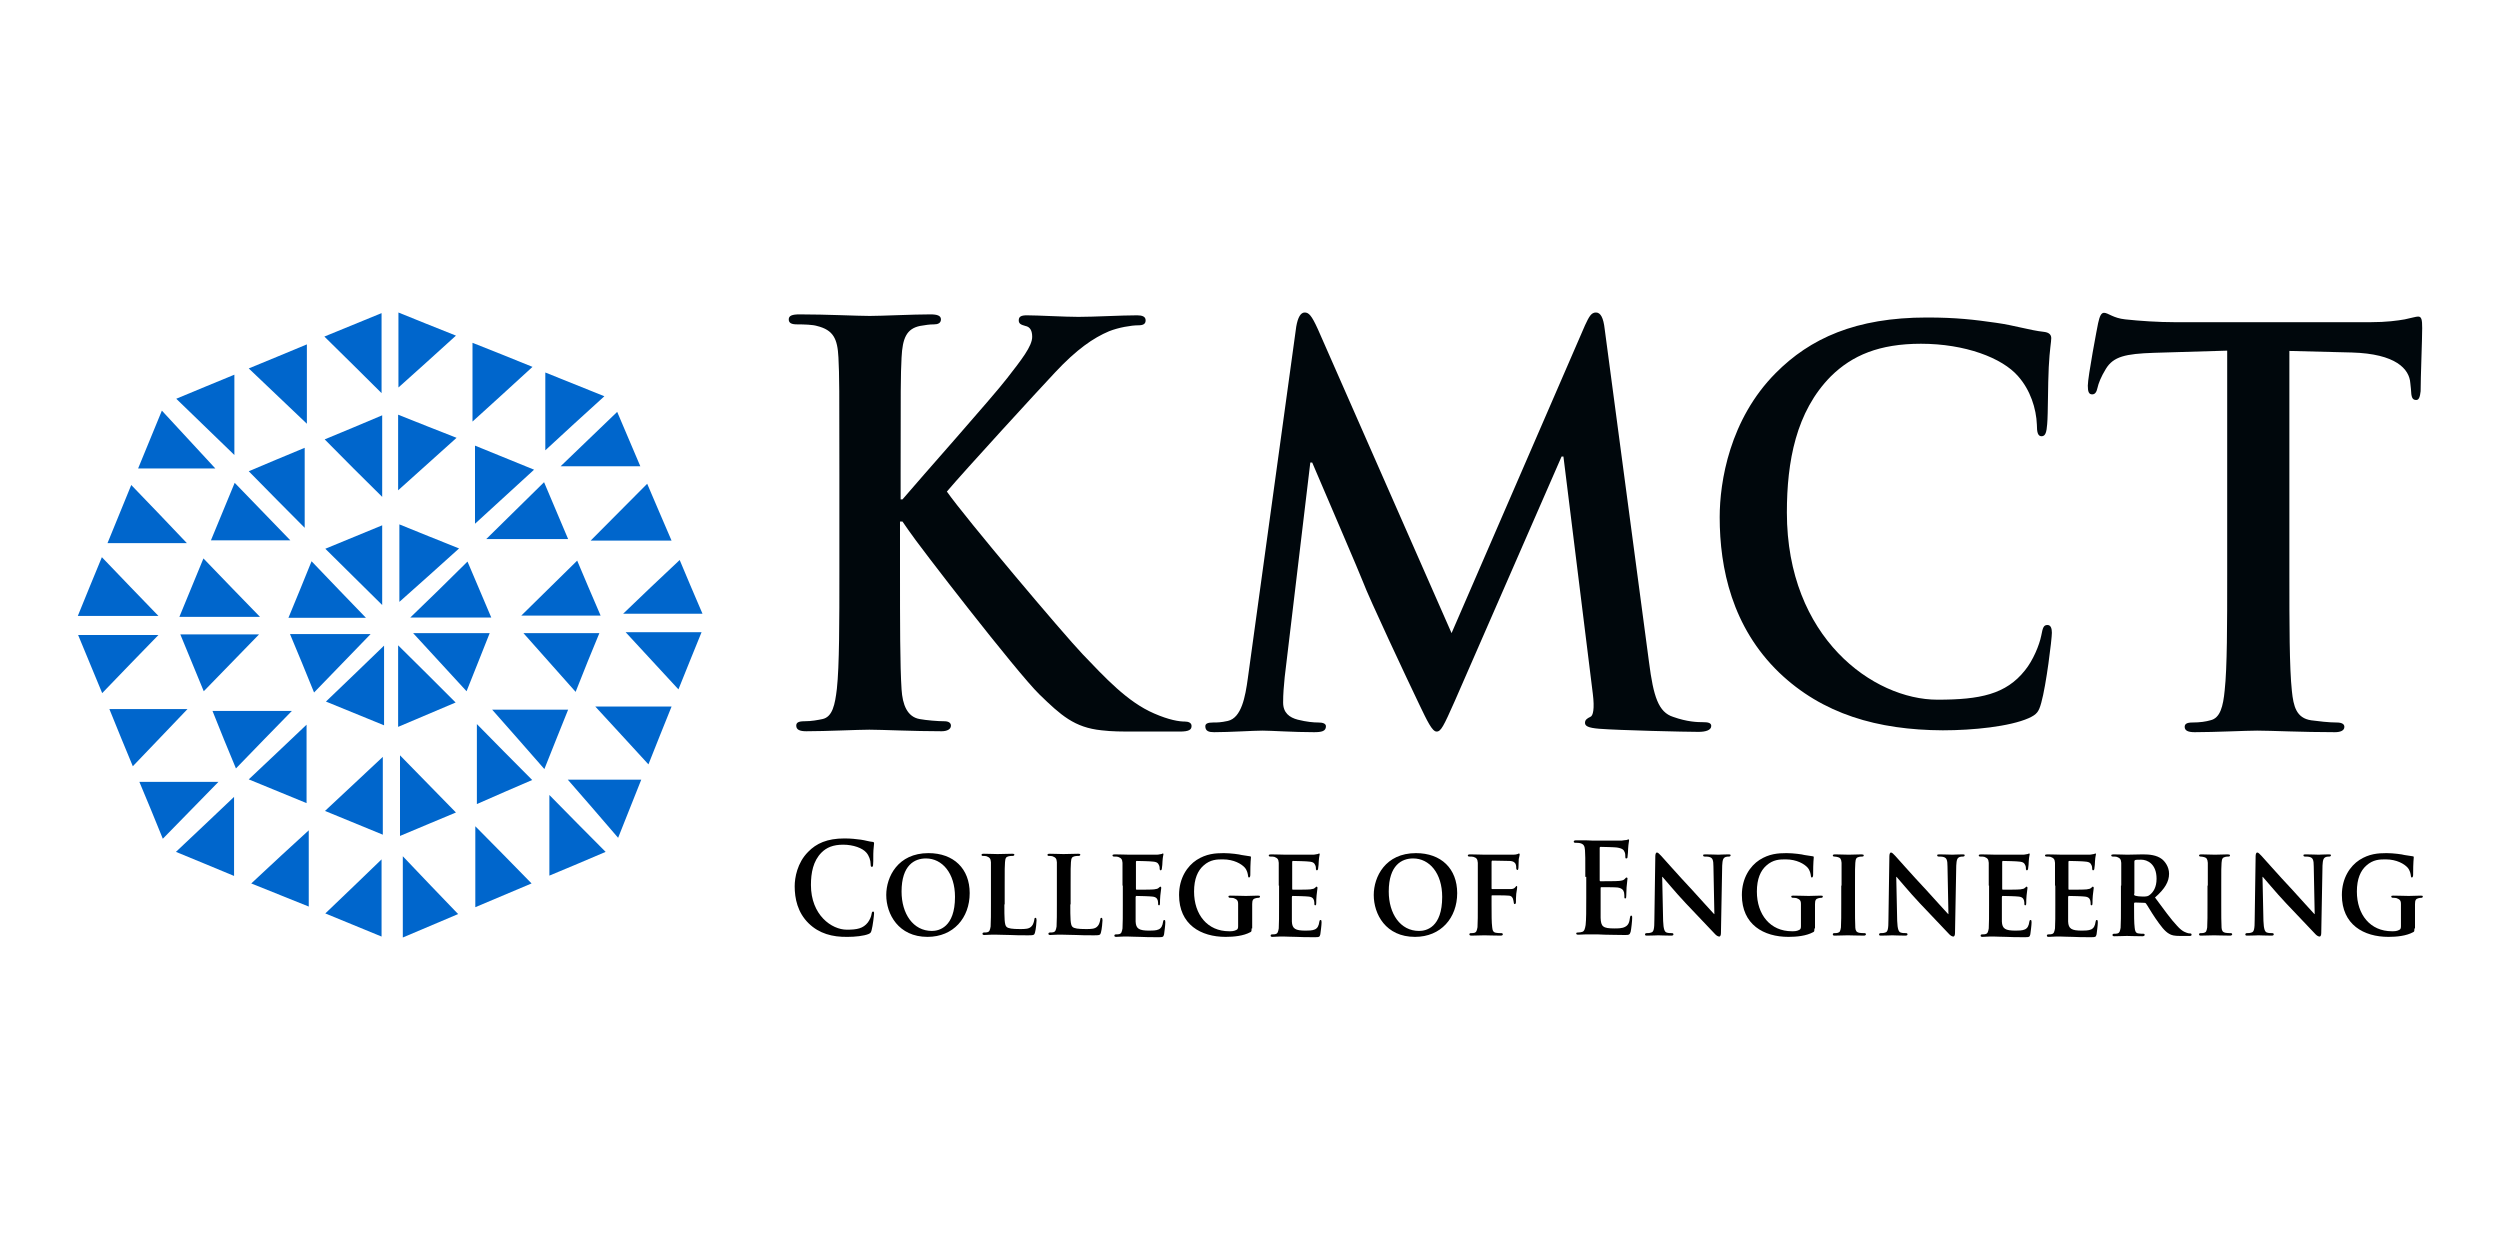 <?xml version="1.0" encoding="utf-8"?>
<!-- Generator: Adobe Illustrator 22.0.0, SVG Export Plug-In . SVG Version: 6.00 Build 0)  -->
<svg version="1.1" id="Layer_1" xmlns="http://www.w3.org/2000/svg" xmlns:xlink="http://www.w3.org/1999/xlink" x="0px" y="0px"
	 viewBox="0 0 800 400" style="enable-background:new 0 0 800 400;" xml:space="preserve">
<style type="text/css">
	.st0{fill:#0066CC;}
	.st1{fill:#00070C;}
	.st2{fill:#A7A402;}
	.st3{fill:#FE015E;}
	.st4{fill:#5C8F19;}
	.st5{fill:#990000;}
	.st6{fill:#FF3333;}
	.st7{fill:#FF6699;}
	.st8{fill:#621B75;}
</style>
<g>
	<g>
		<path class="st0" d="M152.1,264.4c6,6.1,11.9,12,18,18.3c-5.7,2.4-11.6,4.9-18,7.6C152.1,281.2,152.1,272.8,152.1,264.4z"/>
		<path class="st0" d="M170.9,150.3c-6.8,6.2-13.1,12-18.9,17.3c0-7.4,0-15.9,0-25C158.3,145.2,164.2,147.6,170.9,150.3z"/>
		<path class="st0" d="M98.8,265.7c0,7,0,15.4,0,24.4c-6.3-2.5-12.1-4.9-18.4-7.4C86.9,276.6,93.1,270.9,98.8,265.7z"/>
		<path class="st0" d="M146.9,175.5c-6.9,6.2-13.2,11.9-19.1,17.1c0-7.2,0-15.7,0-24.8C133.9,170.3,139.9,172.7,146.9,175.5z"/>
		<path class="st0" d="M181.8,227.1c-2.5,6.3-4.9,12.1-7.6,19c-6-6.9-11.6-13.2-16.7-19C164.4,227.1,172.7,227.1,181.8,227.1z"/>
		<path class="st0" d="M59.8,173.8c-8,0-16.4,0-25.4,0c2.6-6.4,5-12.3,7.6-18.6C48.3,161.7,54.1,167.8,59.8,173.8z"/>
		<path class="st0" d="M98.1,231.9c0,7.7,0,16.1,0,25.1c-6.3-2.6-12.2-5-18.5-7.6C86.1,243.3,92.3,237.4,98.1,231.9z"/>
		<path class="st0" d="M132.2,202.6c7.2,0,15.6,0,24.5,0c-2.5,6.2-4.8,12.2-7.4,18.6C143.2,214.6,137.5,208.4,132.2,202.6z"/>
		<path class="st0" d="M60,226.9c-5.5,5.8-11.4,11.9-17.5,18.3c-2.5-6.1-5-12-7.5-18.3C43.9,226.9,52.4,226.9,60,226.9z"/>
		<path class="st0" d="M214.9,226.1c-2.6,6.4-4.9,12.2-7.4,18.5c-6-6.6-11.8-12.8-17-18.5C197.5,226.1,205.8,226.1,214.9,226.1z"/>
		<path class="st0" d="M193.8,272.6c-5.6,2.4-11.5,4.9-18,7.6c0-9.1,0-17.6,0-25.8C181.6,260.3,187.6,266.4,193.8,272.6z"/>
		<path class="st0" d="M189,173c6-6,11.9-12,18.1-18.2c2.6,6,5,11.8,7.8,18.2C205.9,173,197.5,173,189,173z"/>
		<path class="st0" d="M197.5,131.8c2.2,5.2,4.7,11,7.4,17.4c-9,0-17.4,0-25.5,0C185.1,143.7,191.2,137.9,197.5,131.8z"/>
		<path class="st0" d="M98.2,135.6c-6-5.7-12.1-11.5-18.6-17.7c6.4-2.6,12.3-5.1,18.6-7.7C98.2,119.1,98.2,127.6,98.2,135.6z"/>
		<path class="st0" d="M170.4,117.4c-6.9,6.3-13.2,12.1-19.2,17.5c0-7.7,0-16.3,0-25.2C157.3,112.1,163.3,114.5,170.4,117.4z"/>
		<path class="st0" d="M104.1,175.6c6-2.5,11.9-4.9,18.2-7.5c0,9,0,17.4,0,25.5C116.5,187.8,110.4,181.9,104.1,175.6z"/>
		<path class="st0" d="M155.6,172.5c6.3-6.2,12.2-12,18.5-18.2c2.5,5.9,5,11.8,7.7,18.2C172.9,172.5,164.5,172.5,155.6,172.5z"/>
		<path class="st0" d="M127.4,232.6c0-9.3,0-17.8,0-26.1c6,5.9,12,11.9,18.4,18.3C139.9,227.3,134,229.8,127.4,232.6z"/>
		<path class="st0" d="M122.5,267.1c-6.4-2.6-12.2-5-18.5-7.6c6.5-6.1,12.6-11.8,18.5-17.3C122.5,249.7,122.5,258.1,122.5,267.1z"/>
		<path class="st0" d="M65.1,178.7c6.3,6.5,12.1,12.6,18.1,18.7c-8.5,0-16.9,0-25.8,0C59.9,191.3,62.4,185.3,65.1,178.7z"/>
		<path class="st0" d="M217.5,179.2c2,4.8,4.5,10.7,7.3,17.2c-9,0-17.4,0-25.4,0C205.1,190.9,211.3,185,217.5,179.2z"/>
		<path class="st0" d="M65.2,221.2c-2.4-5.9-4.8-11.7-7.5-18.2c8.9,0,17.4,0,25.2,0C77.4,208.7,71.4,214.8,65.2,221.2z"/>
		<path class="st0" d="M166.8,197c5.7-5.6,11.8-11.6,17.9-17.6c2.3,5.4,4.7,11.2,7.5,17.6C183.2,197,174.8,197,166.8,197z"/>
		<path class="st0" d="M122.3,159c-6.2-6.1-12.2-12.1-18.4-18.4c6.1-2.5,12-5,18.4-7.7C122.3,141.8,122.3,150.2,122.3,159z"/>
		<path class="st0" d="M74.9,255c0,7.8,0,16.3,0,25.3c-6.3-2.6-12.2-5.1-18.6-7.7C62.9,266.4,69.1,260.5,74.9,255z"/>
		<path class="st0" d="M146.6,292.5c-5.5,2.3-11.3,4.8-17.7,7.5c0-9,0-17.4,0-26C134.8,280.2,140.6,286.3,146.6,292.5z"/>
		<path class="st0" d="M174.5,144.1c0-7.7,0-16.1,0-24.9c6.2,2.5,12.1,4.9,18.9,7.6C186.7,132.9,180.5,138.5,174.5,144.1z"/>
		<path class="st0" d="M118.6,202.9c-6,6.2-11.8,12.2-18.1,18.7c-2.6-6.4-5-12.3-7.7-18.7C101.8,202.9,110.2,202.9,118.6,202.9z"/>
		<path class="st0" d="M152.6,257.3c0-9.1,0-17.5,0-25.6c5.7,5.8,11.6,11.8,17.7,17.9C165,251.9,159.1,254.4,152.6,257.3z"/>
		<path class="st0" d="M44.2,149.9c2.6-6.3,5-12.1,7.6-18.5c6.1,6.6,11.8,12.8,17.1,18.5C61.7,149.9,53.2,149.9,44.2,149.9z"/>
		<path class="st0" d="M75.5,245.9c-2.6-6.2-5-12.1-7.5-18.4c9,0,17.4,0,25.4,0C87.7,233.3,81.8,239.4,75.5,245.9z"/>
		<path class="st0" d="M50.7,203.2c-6,6.2-11.9,12.2-18,18.6c-2.6-6.3-5.1-12.3-7.7-18.6C33.9,203.2,42.2,203.2,50.7,203.2z"/>
		<path class="st0" d="M97.5,168.9c-5.9-5.9-11.8-11.9-17.9-18.1c5.9-2.5,11.6-4.9,17.9-7.5C97.5,152.1,97.5,160.5,97.5,168.9z"/>
		<path class="st0" d="M127.4,156.9c0-6.9,0-15.3,0-24.2c6.2,2.5,12.1,4.8,18.7,7.4C139.4,146.1,133.1,151.8,127.4,156.9z"/>
		<path class="st0" d="M181.7,249.5c6.2,0,14.6,0,23.5,0c-2.5,6.2-4.8,12-7.4,18.6C192,261.3,186.4,254.9,181.7,249.5z"/>
		<path class="st0" d="M75,119.9c0,9.1,0,17.5,0,25.7c-5.9-5.7-12-11.6-18.6-18C62.7,125,68.6,122.5,75,119.9z"/>
		<path class="st0" d="M149.6,179.7c2.5,5.8,4.9,11.6,7.6,17.9c-8.9,0-17.5,0-25.9,0C137.2,191.9,143.3,186,149.6,179.7z"/>
		<path class="st0" d="M32.6,178.3c6.4,6.7,12.2,12.7,18.1,18.8c-8.2,0-16.6,0-25.8,0C27.5,190.7,29.9,184.8,32.6,178.3z"/>
		<path class="st0" d="M122.1,275c0,7.5,0,15.8,0,24.7c-6.3-2.6-12.2-5-18-7.4C110.3,286.4,116.4,280.5,122.1,275z"/>
		<path class="st0" d="M184.2,221.4c-6-6.8-11.6-13.1-16.7-18.8c7.1,0,15.5,0,24.3,0C189.3,208.6,186.9,214.5,184.2,221.4z"/>
		<path class="st0" d="M52.1,268.4c-2.5-6.2-4.9-12-7.5-18.2c8.9,0,17.2,0,25.3,0C64.2,256.1,58.3,262,52.1,268.4z"/>
		<path class="st0" d="M103.8,107.7c6.1-2.5,11.9-4.9,18.3-7.5c0,9.1,0,17.5,0,25.6C116.3,120,110.2,114,103.8,107.7z"/>
		<path class="st0" d="M122.9,206.6c0,7.9,0,16.4,0,25.5c-6.4-2.6-12.3-5-18.6-7.6C110.9,218.2,117,212.3,122.9,206.6z"/>
		<path class="st0" d="M128,241.7c5.8,5.9,11.7,12,17.9,18.3c-5.6,2.3-11.4,4.8-17.9,7.5C128,258.4,128,249.9,128,241.7z"/>
		<path class="st0" d="M67.5,172.9c2.7-6.5,5.1-12.4,7.6-18.4c6.1,6.3,12,12.4,17.8,18.4C85,172.9,76.6,172.9,67.5,172.9z"/>
		<path class="st0" d="M117.1,197.7c-7.5,0-15.9,0-24.8,0c2.6-6.3,5-12.1,7.4-18.1C105.7,185.9,111.6,192,117.1,197.7z"/>
		<path class="st0" d="M200.2,202.3c7,0,15.4,0,24.3,0c-2.5,6.2-4.9,12-7.4,18.3C211.1,214.1,205.4,207.9,200.2,202.3z"/>
		<path class="st0" d="M127.5,100c6.1,2.5,11.9,4.8,18.4,7.4c-6.6,6-12.8,11.6-18.4,16.6C127.5,117.2,127.5,108.8,127.5,100z"/>
	</g>
	<g>
		<g>
			<path class="st1" d="M288,159.8h0.8c5.5-6.5,28.9-32.8,33.5-38.8c4.5-5.8,8-10.2,8-13.2c0-1.9-0.6-3.2-2.2-3.5
				c-1.4-0.4-2.1-0.7-2.1-1.8c0-1.2,0.8-1.6,2.6-1.6c3.4,0,12.2,0.5,16.5,0.5c5,0,13.8-0.5,18.8-0.5c1.6,0,2.7,0.4,2.7,1.6
				s-0.8,1.6-2.4,1.6c-2.2,0-6.3,0.7-9.3,1.9c-5,2.1-10.4,5.8-17.3,13.2c-5,5.3-29.2,31.7-34.6,38.1c5.8,8.3,37.2,45.5,43.4,52
				c7.1,7.4,14.3,15.3,22.9,19c4.8,2.1,8,2.6,9.9,2.6c1.1,0,2.1,0.4,2.1,1.4c0,1.2-0.8,1.8-3.8,1.8h-13.9c-4.8,0-7.7,0-11.1-0.4
				c-8.7-0.9-13-4.8-19.9-11.5c-7.1-6.9-38.6-47.6-42-52.7l-1.8-2.6H288v16c0,16.2,0,30.2,0.5,37.7c0.3,4.9,1.8,8.8,5.8,9.5
				c2.2,0.4,5.8,0.7,7.9,0.7c1.3,0,2.1,0.5,2.1,1.4c0,1.2-1.3,1.8-3,1.8c-9,0-19.1-0.5-23.1-0.5c-3.7,0-13.8,0.5-20.2,0.5
				c-2.1,0-3.2-0.5-3.2-1.8c0-0.9,0.6-1.4,2.6-1.4c2.4,0,4.3-0.4,5.8-0.7c3.2-0.7,4-4.6,4.6-9.7c0.8-7.4,0.8-21.3,0.8-37.6v-31
				c0-26.8,0-31.7-0.3-37.4c-0.3-6-1.6-8.8-6.9-10.1c-1.3-0.4-4-0.5-6.3-0.5c-1.8,0-2.7-0.4-2.7-1.6s1.1-1.6,3.5-1.6
				c8.5,0,18.6,0.5,22.4,0.5c3.8,0,13.9-0.5,19.4-0.5c2.2,0,3.4,0.4,3.4,1.6s-1,1.6-2.2,1.6c-1.6,0-2.6,0.2-4.5,0.5
				c-4.3,0.9-5.6,3.9-5.9,10.1c-0.3,5.6-0.3,10.6-0.3,37.4V159.8z"/>
			<path class="st1" d="M414.8,104.5c0.5-2.9,1.4-4.5,2.7-4.5c1.3,0,2.2,0.9,4.2,5.3l42.8,97.3l42.7-98.5c1.3-2.8,2-4.1,3.5-4.1
				s2.4,1.7,2.8,5.3L527.7,212c1.4,10.9,3,15.9,7.7,17.4c4.5,1.6,7.7,1.7,9.7,1.7c1.4,0,2.5,0.2,2.5,1.2c0,1.4-1.9,1.9-4.1,1.9
				c-3.9,0-25.6-0.5-31.8-1c-3.6-0.3-4.5-0.9-4.5-1.9c0-0.9,0.6-1.4,1.7-1.9c0.9-0.3,1.4-2.6,0.8-7.4l-9.4-75.9h-0.6l-34.2,78.3
				c-3.6,8.1-4.4,9.7-5.8,9.7c-1.4,0-3-3.4-5.5-8.6c-3.8-7.9-16.2-34.3-18-39.2c-1.4-3.6-10.8-25.4-16.3-38.3h-0.6l-8.2,68.7
				c-0.3,3.1-0.5,5.3-0.5,8.1c0,3.3,2,4.8,4.7,5.5c2.8,0.7,5,0.9,6.6,0.9c1.3,0,2.4,0.3,2.4,1.2c0,1.6-1.4,1.9-3.8,1.9
				c-6.6,0-13.6-0.5-16.5-0.5c-3,0-10.5,0.5-15.5,0.5c-1.6,0-2.8-0.3-2.8-1.9c0-0.9,0.9-1.2,2.5-1.2c1.3,0,2.4,0,4.7-0.5
				c4.4-1,5.6-7.8,6.4-13.6L414.8,104.5z"/>
			<path class="st1" d="M569.3,215.2c-15-14.5-19-33.3-19-49.7c0-11.4,3.2-31.3,17.9-46.1c11-11.1,25.6-17.8,48.4-17.8
				c9.5,0,15.2,0.7,22.2,1.7c5.8,0.8,10.7,2.4,15.3,2.9c1.7,0.2,2.3,1,2.3,2c0,1.3-0.5,3.4-0.8,9.3c-0.3,5.6-0.2,14.8-0.5,18.2
				c-0.2,2.5-0.5,3.9-1.8,3.9c-1.2,0-1.5-1.3-1.5-3.7c-0.2-5.2-2.1-11.1-6-15.5c-5.1-5.9-17-10.4-31.1-10.4
				c-13.3,0-22,3.7-28.8,10.4c-11.2,11.3-14.1,27.3-14.1,43.6c0,40.1,27.7,59.9,48.2,59.9c13.6,0,21.9-1.7,28-9.4
				c2.6-3.2,4.6-8.1,5.2-11.1c0.5-2.7,0.8-3.4,2-3.4c1.1,0,1.4,1.2,1.4,2.5c0,2-1.8,16.7-3.4,22.4c-0.8,2.9-1.4,3.7-4,4.9
				c-6.1,2.7-17.8,3.9-27.5,3.9C600.8,233.6,583.2,228.5,569.3,215.2z"/>
			<path class="st1" d="M712.9,112.2l-23.6,0.7c-9.2,0.3-13,1.2-15.4,5.1c-1.6,2.6-2.4,4.7-2.7,6.1c-0.3,1.4-0.8,2.1-1.7,2.1
				c-1.1,0-1.4-0.9-1.4-2.8c0-2.8,3-18.6,3.3-20c0.5-2.3,1-3.3,1.9-3.3c1.3,0,2.9,1.7,6.8,2.1c4.6,0.5,10.6,0.9,15.8,0.9h62.7
				c5.1,0,8.6-0.5,10.9-0.9c2.4-0.5,3.6-0.9,4.3-0.9c1.1,0,1.3,1,1.3,3.7c0,3.7-0.5,15.7-0.5,20.2c-0.2,1.7-0.5,2.8-1.4,2.8
				c-1.3,0-1.6-0.9-1.7-3.5l-0.2-1.9c-0.3-4.5-4.6-9.4-18.7-9.8l-20-0.5v71.5c0,16,0,29.8,0.8,37.3c0.5,4.9,1.4,8.7,6.2,9.4
				c2.2,0.3,5.7,0.7,8.1,0.7c1.7,0,2.5,0.5,2.5,1.4c0,1.2-1.3,1.7-3,1.7c-10.5,0-20.4-0.5-24.9-0.5c-3.6,0-13.6,0.5-20,0.5
				c-2.1,0-3.2-0.5-3.2-1.7c0-0.9,0.6-1.4,2.5-1.4c2.4,0,4.3-0.3,5.7-0.7c3.2-0.7,4.1-4.5,4.6-9.6c0.8-7.3,0.8-21.1,0.8-37.1V112.2z
				"/>
		</g>
		<g>
			<path d="M258.8,295.5c-3.6-3.5-4.5-8-4.5-11.9c0-2.7,0.8-7.5,4.3-11c2.6-2.7,6.1-4.3,11.6-4.3c2.3,0,3.6,0.2,5.3,0.4
				c1.4,0.2,2.6,0.6,3.7,0.7c0.4,0,0.5,0.2,0.5,0.5c0,0.3-0.1,0.8-0.2,2.2c-0.1,1.3,0,3.5-0.1,4.4c0,0.6-0.1,0.9-0.4,0.9
				c-0.3,0-0.4-0.3-0.4-0.9c0-1.2-0.5-2.7-1.4-3.7c-1.2-1.4-4.1-2.5-7.4-2.5c-3.2,0-5.3,0.9-6.9,2.5c-2.7,2.7-3.4,6.5-3.4,10.4
				c0,9.6,6.6,14.3,11.5,14.3c3.3,0,5.2-0.4,6.7-2.3c0.6-0.8,1.1-1.9,1.2-2.7c0.1-0.6,0.2-0.8,0.5-0.8c0.3,0,0.3,0.3,0.3,0.6
				c0,0.5-0.4,4-0.8,5.4c-0.2,0.7-0.3,0.9-1,1.2c-1.5,0.6-4.3,0.9-6.6,0.9C266.3,299.9,262.1,298.7,258.8,295.5z"/>
			<path d="M283.6,286.4c0-5.8,3.7-13.4,13.5-13.4c8.1,0,13.2,5,13.2,12.8c0,7.9-5.2,14-13.5,14
				C287.5,299.8,283.6,292.5,283.6,286.4z M305.6,287c0-7.6-4.1-12.3-9.3-12.3c-3.6,0-7.8,2.1-7.8,10.6c0,7.1,3.7,12.6,9.7,12.6
				C300.4,297.9,305.6,296.8,305.6,287z"/>
			<path d="M321.4,289.4c0,4.4,0,6.6,0.7,7.2c0.5,0.5,1.8,0.7,4.3,0.7c1.7,0,3,0,3.8-1c0.4-0.4,0.7-1.4,0.8-2.1
				c0-0.3,0.1-0.5,0.4-0.5c0.2,0,0.3,0.4,0.3,0.8c0,0.4-0.2,2.9-0.5,3.9c-0.2,0.8-0.4,0.9-2.1,0.9c-2.3,0-4.2,0-5.8-0.1
				c-1.6,0-3-0.1-4.3-0.1c-0.4,0-1.1,0-1.8,0c-0.8,0-1.6,0.1-2.2,0.1c-0.4,0-0.6-0.1-0.6-0.4c0-0.2,0.1-0.4,0.5-0.4
				c0.5,0,0.8,0,1.1-0.1c0.7-0.2,0.8-0.8,1-1.8c0.1-1.5,0.1-4.2,0.1-7.3v-6c0-5.2,0-6.2,0-7.3c-0.1-1.2-0.4-1.5-1.4-1.9
				c-0.3-0.1-0.7-0.1-1.1-0.1c-0.4,0-0.5-0.1-0.5-0.4c0-0.2,0.2-0.3,0.7-0.3c1.5,0,3.6,0.1,4.4,0.1c0.8,0,3.4-0.1,4.7-0.1
				c0.5,0,0.7,0.1,0.7,0.3c0,0.2-0.2,0.4-0.6,0.4c-0.4,0-0.9,0-1.2,0.1c-0.9,0.2-1.1,0.6-1.2,1.9c-0.1,1.1-0.1,2.1-0.1,7.3V289.4z"
				/>
			<path d="M342.5,289.4c0,4.4,0,6.6,0.7,7.2c0.5,0.5,1.8,0.7,4.3,0.7c1.7,0,3,0,3.8-1c0.4-0.4,0.7-1.4,0.8-2.1
				c0-0.3,0.1-0.5,0.4-0.5c0.2,0,0.3,0.4,0.3,0.8c0,0.4-0.2,2.9-0.5,3.9c-0.2,0.8-0.4,0.9-2.1,0.9c-2.3,0-4.2,0-5.8-0.1
				c-1.6,0-3-0.1-4.3-0.1c-0.4,0-1.1,0-1.8,0c-0.8,0-1.6,0.1-2.2,0.1c-0.4,0-0.6-0.1-0.6-0.4c0-0.2,0.1-0.4,0.5-0.4
				c0.5,0,0.8,0,1.1-0.1c0.7-0.2,0.8-0.8,1-1.8c0.1-1.5,0.1-4.2,0.1-7.3v-6c0-5.2,0-6.2,0-7.3c-0.1-1.2-0.4-1.5-1.4-1.9
				c-0.3-0.1-0.7-0.1-1.1-0.1c-0.4,0-0.5-0.1-0.5-0.4c0-0.2,0.2-0.3,0.7-0.3c1.5,0,3.6,0.1,4.4,0.1c0.8,0,3.4-0.1,4.7-0.1
				c0.5,0,0.7,0.1,0.7,0.3c0,0.2-0.2,0.4-0.6,0.4c-0.4,0-0.9,0-1.2,0.1c-0.9,0.2-1.1,0.6-1.2,1.9c-0.1,1.1-0.1,2.1-0.1,7.3V289.4z"
				/>
			<path d="M359.2,283.4c0-5.2,0-6.2,0-7.3c-0.1-1.2-0.4-1.5-1.4-1.9c-0.3-0.1-0.8-0.1-1.3-0.1c-0.3,0-0.5-0.1-0.5-0.4
				c0-0.2,0.3-0.3,0.7-0.3c1.7,0,3.7,0.1,4.7,0.1c1,0,8.2,0,8.8,0c0.6,0,1.1-0.2,1.4-0.2c0.2,0,0.4-0.2,0.5-0.2
				c0.2,0,0.2,0.2,0.2,0.3c0,0.2-0.2,0.6-0.3,2.2c0,0.4-0.1,1.9-0.2,2.3c0,0.2-0.1,0.6-0.4,0.6c-0.2,0-0.3-0.2-0.3-0.4
				c0-0.2,0-0.8-0.2-1.2c-0.3-0.6-0.5-1.1-2.1-1.2c-0.5-0.1-4.4-0.2-5.1-0.2c-0.1,0-0.2,0.1-0.2,0.3v8.5c0,0.2,0,0.4,0.2,0.4
				c0.7,0,4.9,0,5.6-0.1c0.8-0.1,1.2-0.2,1.5-0.5c0.3-0.2,0.4-0.4,0.5-0.4c0.1,0,0.3,0.2,0.3,0.4s-0.1,0.8-0.3,2.5
				c-0.1,0.7-0.1,2.1-0.1,2.3c0,0.3,0,0.8-0.3,0.8c-0.2,0-0.3-0.1-0.3-0.3c0-0.4,0-0.8-0.1-1.2c-0.2-0.7-0.6-1.2-1.8-1.3
				c-0.6-0.1-4.3-0.2-5.1-0.2c-0.1,0-0.2,0.2-0.2,0.4v2.7c0,1.2,0,4.1,0,5.1c0.1,2.3,1.1,2.9,4.4,2.9c0.8,0,2.2,0,3-0.4
				c0.8-0.4,1.2-1.1,1.4-2.5c0.1-0.4,0.1-0.5,0.4-0.5c0.3,0,0.3,0.4,0.3,0.8c0,0.8-0.3,3.1-0.4,3.8c-0.2,0.9-0.5,0.9-1.7,0.9
				c-2.4,0-4.4,0-5.9-0.1c-1.6,0-2.8-0.1-3.7-0.1c-0.4,0-1.1,0-1.8,0c-0.8,0-1.6,0.1-2.2,0.1c-0.4,0-0.6-0.1-0.6-0.4
				c0-0.2,0.1-0.4,0.5-0.4c0.5,0,0.8,0,1.1-0.1c0.7-0.2,0.8-0.8,1-1.8c0.1-1.5,0.1-4.2,0.1-7.3V283.4z"/>
			<path d="M400.5,297.1c0,0.9,0,1-0.4,1.2c-2.2,1.2-5.3,1.5-7.9,1.5c-7.9,0-14.9-3.9-14.9-13.4c0-5.5,2.7-9.3,5.6-11.2
				c3.1-2,6-2.2,8.7-2.2c2.2,0,5.1,0.4,5.7,0.6c0.7,0.1,1.8,0.3,2.6,0.4c0.4,0,0.4,0.2,0.4,0.4c0,0.4-0.2,1.3-0.2,5.6
				c0,0.5-0.2,0.8-0.4,0.8c-0.2,0-0.3-0.2-0.3-0.4c-0.1-0.8-0.3-1.9-1.1-2.8c-1-1.1-3.4-2.6-7-2.6c-1.8,0-4,0-6.2,2
				c-1.8,1.6-3,4.2-3,8.3c0,7.4,4.3,12.7,11.2,12.7c0.8,0,1.5,0,2.3-0.4c0.5-0.2,0.6-0.6,0.6-1.2v-3.1c0-1.7,0-3,0-4
				c0-1.2-0.4-1.5-1.4-1.9c-0.3-0.1-0.8-0.1-1.2-0.1c-0.3,0-0.5-0.2-0.5-0.4c0-0.3,0.3-0.3,0.7-0.3c1.7,0,4,0.1,4.9,0.1
				c1,0,2.7-0.1,3.8-0.1c0.4,0,0.7,0,0.7,0.3c0,0.2-0.2,0.4-0.4,0.4c-0.3,0-0.5,0-0.9,0.1c-0.9,0.2-1.2,0.6-1.2,1.9c0,1,0,2.4,0,4.1
				V297.1z"/>
			<path d="M409.2,283.4c0-5.2,0-6.2,0-7.3c-0.1-1.2-0.4-1.5-1.4-1.9c-0.3-0.1-0.8-0.1-1.3-0.1c-0.3,0-0.5-0.1-0.5-0.4
				c0-0.2,0.3-0.3,0.7-0.3c1.7,0,3.7,0.1,4.7,0.1c1,0,8.2,0,8.8,0c0.6,0,1.1-0.2,1.4-0.2c0.2,0,0.4-0.2,0.5-0.2
				c0.2,0,0.2,0.2,0.2,0.3c0,0.2-0.2,0.6-0.3,2.2c0,0.4-0.1,1.9-0.2,2.3c0,0.2-0.1,0.6-0.4,0.6c-0.2,0-0.3-0.2-0.3-0.4
				c0-0.2,0-0.8-0.2-1.2c-0.3-0.6-0.5-1.1-2.1-1.2c-0.5-0.1-4.4-0.2-5.1-0.2c-0.1,0-0.2,0.1-0.2,0.3v8.5c0,0.2,0,0.4,0.2,0.4
				c0.7,0,4.9,0,5.6-0.1c0.8-0.1,1.2-0.2,1.5-0.5c0.3-0.2,0.4-0.4,0.5-0.4c0.1,0,0.3,0.2,0.3,0.4s-0.1,0.8-0.3,2.5
				c-0.1,0.7-0.1,2.1-0.1,2.3c0,0.3,0,0.8-0.3,0.8c-0.2,0-0.3-0.1-0.3-0.3c0-0.4,0-0.8-0.1-1.2c-0.2-0.7-0.6-1.2-1.8-1.3
				c-0.6-0.1-4.3-0.2-5.1-0.2c-0.1,0-0.2,0.2-0.2,0.4v2.7c0,1.2,0,4.1,0,5.1c0.1,2.3,1.1,2.9,4.4,2.9c0.8,0,2.2,0,3-0.4
				c0.8-0.4,1.2-1.1,1.4-2.5c0.1-0.4,0.1-0.5,0.4-0.5c0.3,0,0.3,0.4,0.3,0.8c0,0.8-0.3,3.1-0.4,3.8c-0.2,0.9-0.5,0.9-1.7,0.9
				c-2.4,0-4.4,0-5.9-0.1c-1.6,0-2.8-0.1-3.7-0.1c-0.4,0-1.1,0-1.8,0c-0.8,0-1.6,0.1-2.2,0.1c-0.4,0-0.6-0.1-0.6-0.4
				c0-0.2,0.1-0.4,0.5-0.4c0.5,0,0.8,0,1.1-0.1c0.7-0.2,0.8-0.8,1-1.8c0.1-1.5,0.1-4.2,0.1-7.3V283.4z"/>
			<path d="M439.6,286.4c0-5.8,3.7-13.4,13.5-13.4c8.1,0,13.2,5,13.2,12.8c0,7.9-5.2,14-13.5,14
				C443.4,299.8,439.6,292.5,439.6,286.4z M461.5,287c0-7.6-4.1-12.3-9.3-12.3c-3.6,0-7.8,2.1-7.8,10.6c0,7.1,3.7,12.6,9.7,12.6
				C456.4,297.9,461.5,296.8,461.5,287z"/>
			<path d="M477.3,289.5c0,3.3,0,5.7,0.2,7.2c0.1,1,0.3,1.7,1.3,1.8c0.4,0.1,1.1,0.1,1.6,0.1c0.4,0,0.5,0.2,0.5,0.4
				c0,0.2-0.2,0.4-0.7,0.4c-2.1,0-4.3-0.1-5.2-0.1c-0.8,0-2.9,0.1-4.1,0.1c-0.4,0-0.7-0.1-0.7-0.4c0-0.2,0.1-0.4,0.5-0.4
				c0.5,0,0.8,0,1.1-0.1c0.7-0.2,0.8-0.8,1-1.8c0.1-1.5,0.1-4,0.1-7.3v-6c0-5.2,0-6.2,0-7.3c-0.1-1.2-0.4-1.6-1.4-1.9
				c-0.3-0.1-0.8-0.1-1.3-0.1c-0.3,0-0.5-0.1-0.5-0.4c0-0.2,0.3-0.3,0.8-0.3c1.6,0,3.7,0.1,4.6,0.1c1.2,0,8.4,0,9.2,0
				c0.6,0,1-0.1,1.3-0.2c0.2,0,0.3-0.2,0.5-0.2c0.1,0,0.2,0.2,0.2,0.3c0,0.2-0.1,0.6-0.3,1.5c0,0.4-0.1,2.4-0.1,2.8
				c0,0.3-0.1,0.7-0.3,0.7c-0.2,0-0.4-0.2-0.4-0.6c0-0.3,0-0.8-0.2-1.3c-0.2-0.5-0.8-1-2.1-1l-5.3-0.1c-0.2,0-0.3,0.1-0.3,0.5v8.3
				c0,0.2,0,0.3,0.2,0.3l4.5,0c0.5,0,1,0,1.5,0c0.6,0,1.1-0.2,1.4-0.6c0.2-0.2,0.3-0.4,0.4-0.4c0.1,0,0.2,0.1,0.2,0.3
				c0,0.2-0.1,1.1-0.3,2.2c-0.1,0.7-0.1,2.3-0.1,2.5c0,0.3,0,0.8-0.4,0.8c-0.2,0-0.3-0.2-0.3-0.5c0-0.2-0.1-0.6-0.2-1
				c-0.1-0.5-0.5-1.2-1.5-1.2c-0.8-0.1-4.6-0.1-5.2-0.1c-0.1,0-0.2,0-0.2,0.3V289.5z"/>
			<path d="M507.3,280.6c0-6.1,0-7.3-0.1-8.5c-0.1-1.4-0.4-2-1.6-2.3c-0.3-0.1-0.9-0.1-1.4-0.1c-0.4,0-0.6-0.1-0.6-0.4
				c0-0.3,0.3-0.4,0.8-0.4c1,0,2.1,0,3,0c1,0,1.8,0.1,2.3,0.1c1.2,0,8.5,0,9.2,0c0.7-0.1,1.3-0.2,1.6-0.2c0.2,0,0.4-0.2,0.6-0.2
				c0.2,0,0.2,0.2,0.2,0.4c0,0.3-0.2,0.8-0.3,2.6c0,0.4-0.1,2.2-0.2,2.7c0,0.2-0.1,0.4-0.4,0.4c-0.3,0-0.3-0.2-0.3-0.6
				c0-0.3,0-1-0.2-1.4c-0.3-0.7-0.6-1.2-2.5-1.5c-0.6-0.1-4.5-0.2-5.2-0.2c-0.2,0-0.3,0.1-0.3,0.4v10.2c0,0.3,0,0.4,0.3,0.4
				c0.8,0,5,0,5.9-0.1c0.9-0.1,1.4-0.2,1.8-0.6c0.3-0.3,0.4-0.5,0.6-0.5c0.1,0,0.3,0.1,0.3,0.3c0,0.2-0.1,0.9-0.3,2.9
				c0,0.8-0.1,2.4-0.1,2.7c0,0.3,0,0.8-0.3,0.8c-0.3,0-0.3-0.2-0.3-0.4c0-0.4,0-0.9-0.1-1.5c-0.2-0.8-0.7-1.4-2.1-1.6
				c-0.7-0.1-4.3-0.1-5.2-0.1c-0.2,0-0.2,0.2-0.2,0.4v3.2c0,1.4,0,5.1,0,6.2c0.1,2.8,0.7,3.4,4.4,3.4c1,0,2.5,0,3.4-0.5
				c1-0.5,1.4-1.3,1.6-3c0.1-0.4,0.1-0.6,0.4-0.6c0.3,0,0.3,0.3,0.3,0.7c0,0.9-0.3,3.7-0.5,4.5c-0.3,1-0.6,1-2,1
				c-2.7,0-4.8-0.1-6.3-0.1c-1.6-0.1-2.7-0.1-3.8-0.1c-0.4,0-1.2,0-2.1,0c-0.8,0-1.8,0.1-2.5,0.1c-0.5,0-0.7-0.1-0.7-0.4
				c0-0.2,0.1-0.3,0.6-0.3c0.5,0,1-0.1,1.3-0.2c0.7-0.2,0.9-1,1.1-2.2c0.2-1.7,0.2-4.9,0.2-8.6V280.6z"/>
			<path d="M532.2,294.7c0.1,2.7,0.5,3.5,1.1,3.7c0.5,0.2,1.2,0.2,1.7,0.2c0.4,0,0.5,0.2,0.5,0.4c0,0.3-0.3,0.4-0.7,0.4
				c-2.1,0-3.6-0.1-4.2-0.1c-0.3,0-1.8,0.1-3.5,0.1c-0.4,0-0.7,0-0.7-0.4c0-0.2,0.2-0.4,0.5-0.4c0.4,0,1,0,1.5-0.2
				c0.8-0.2,1-1.2,1-4.1l0.3-20.3c0-0.7,0.2-1.2,0.5-1.2c0.4,0,0.8,0.5,1.4,1.1c0.4,0.4,5.2,5.9,9.9,10.9c2.2,2.4,6.5,7.2,7,7.7h0.1
				l-0.3-15.2c0-2.1-0.3-2.7-1.1-3c-0.5-0.2-1.2-0.2-1.7-0.2c-0.4,0-0.5-0.2-0.5-0.4c0-0.3,0.3-0.3,0.8-0.3c1.7,0,3.4,0.1,4.1,0.1
				c0.4,0,1.6-0.1,3.2-0.1c0.4,0,0.7,0,0.7,0.3c0,0.2-0.2,0.4-0.5,0.4c-0.3,0-0.6,0-1,0.1c-0.9,0.3-1.1,0.9-1.2,2.8l-0.4,21.6
				c0,0.8-0.3,1.1-0.5,1.1c-0.5,0-1-0.4-1.3-0.7c-2-2.1-6-6.3-9.4-9.9c-3.5-3.7-6.9-7.9-7.5-8.5h-0.1L532.2,294.7z"/>
			<path d="M580.6,297.1c0,0.9,0,1-0.4,1.2c-2.2,1.2-5.3,1.5-7.9,1.5c-7.9,0-14.9-3.9-14.9-13.4c0-5.5,2.7-9.3,5.6-11.2
				c3.1-2,6-2.2,8.7-2.2c2.2,0,5.1,0.4,5.7,0.6c0.7,0.1,1.8,0.3,2.6,0.4c0.4,0,0.4,0.2,0.4,0.4c0,0.4-0.2,1.3-0.2,5.6
				c0,0.5-0.2,0.8-0.4,0.8c-0.2,0-0.3-0.2-0.3-0.4c-0.1-0.8-0.3-1.9-1.1-2.8c-1-1.1-3.4-2.6-7-2.6c-1.8,0-4,0-6.2,2
				c-1.8,1.6-3,4.2-3,8.3c0,7.4,4.3,12.7,11.2,12.7c0.8,0,1.5,0,2.3-0.4c0.5-0.2,0.6-0.6,0.6-1.2v-3.1c0-1.7,0-3,0-4
				c0-1.2-0.4-1.5-1.4-1.9c-0.3-0.1-0.8-0.1-1.2-0.1c-0.3,0-0.5-0.2-0.5-0.4c0-0.3,0.3-0.3,0.7-0.3c1.7,0,4,0.1,4.9,0.1
				c1,0,2.7-0.1,3.8-0.1c0.4,0,0.7,0,0.7,0.3c0,0.2-0.2,0.4-0.4,0.4c-0.3,0-0.5,0-0.9,0.1c-0.9,0.2-1.2,0.6-1.2,1.9c0,1,0,2.4,0,4.1
				V297.1z"/>
			<path d="M589.3,283.4c0-5.2,0-6.2,0-7.3c-0.1-1.2-0.4-1.6-1.1-1.8c-0.4-0.1-0.8-0.2-1.2-0.2c-0.3,0-0.5-0.1-0.5-0.4
				c0-0.2,0.3-0.3,0.8-0.3c1.2,0,3.4,0.1,4.3,0.1c0.8,0,2.9-0.1,4.1-0.1c0.4,0,0.7,0.1,0.7,0.3c0,0.3-0.2,0.4-0.5,0.4
				c-0.3,0-0.6,0-1,0.1c-0.9,0.2-1.1,0.6-1.2,1.9c-0.1,1.1-0.1,2.1-0.1,7.3v6c0,3.3,0,6,0.1,7.5c0.1,0.9,0.3,1.4,1.3,1.6
				c0.4,0.1,1.2,0.1,1.6,0.1c0.4,0,0.5,0.2,0.5,0.4c0,0.2-0.3,0.4-0.6,0.4c-2.1,0-4.3-0.1-5.2-0.1c-0.7,0-2.9,0.1-4.2,0.1
				c-0.4,0-0.6-0.1-0.6-0.4c0-0.2,0.1-0.4,0.5-0.4c0.5,0,0.8,0,1.1-0.1c0.7-0.2,0.8-0.6,1-1.7c0.1-1.4,0.1-4.2,0.1-7.5V283.4z"/>
			<path d="M607.1,294.7c0.1,2.7,0.5,3.5,1.1,3.7c0.5,0.2,1.2,0.2,1.7,0.2c0.4,0,0.5,0.2,0.5,0.4c0,0.3-0.3,0.4-0.7,0.4
				c-2.1,0-3.6-0.1-4.2-0.1c-0.3,0-1.8,0.1-3.5,0.1c-0.4,0-0.7,0-0.7-0.4c0-0.2,0.2-0.4,0.5-0.4c0.4,0,1,0,1.5-0.2
				c0.8-0.2,1-1.2,1-4.1l0.3-20.3c0-0.7,0.2-1.2,0.5-1.2c0.4,0,0.8,0.5,1.4,1.1c0.4,0.4,5.2,5.9,9.9,10.9c2.2,2.4,6.5,7.2,7,7.7h0.1
				l-0.3-15.2c0-2.1-0.3-2.7-1.1-3c-0.5-0.2-1.2-0.2-1.7-0.2c-0.4,0-0.5-0.2-0.5-0.4c0-0.3,0.3-0.3,0.8-0.3c1.7,0,3.4,0.1,4.1,0.1
				c0.4,0,1.6-0.1,3.2-0.1c0.4,0,0.7,0,0.7,0.3c0,0.2-0.2,0.4-0.5,0.4c-0.3,0-0.6,0-1,0.1c-0.9,0.3-1.1,0.9-1.2,2.8l-0.4,21.6
				c0,0.8-0.3,1.1-0.5,1.1c-0.5,0-1-0.4-1.3-0.7c-2-2.1-6-6.3-9.4-9.9c-3.5-3.7-6.9-7.9-7.5-8.5h-0.1L607.1,294.7z"/>
			<path d="M636.4,283.4c0-5.2,0-6.2,0-7.3c-0.1-1.2-0.4-1.5-1.4-1.9c-0.3-0.1-0.8-0.1-1.3-0.1c-0.3,0-0.5-0.1-0.5-0.4
				c0-0.2,0.3-0.3,0.7-0.3c1.7,0,3.7,0.1,4.7,0.1c1,0,8.2,0,8.8,0c0.6,0,1.1-0.2,1.4-0.2c0.2,0,0.4-0.2,0.5-0.2
				c0.2,0,0.2,0.2,0.2,0.3c0,0.2-0.2,0.6-0.3,2.2c0,0.4-0.1,1.9-0.2,2.3c0,0.2-0.1,0.6-0.4,0.6c-0.2,0-0.3-0.2-0.3-0.4
				c0-0.2,0-0.8-0.2-1.2c-0.3-0.6-0.5-1.1-2.1-1.2c-0.5-0.1-4.4-0.2-5.1-0.2c-0.1,0-0.2,0.1-0.2,0.3v8.5c0,0.2,0,0.4,0.2,0.4
				c0.7,0,4.9,0,5.6-0.1c0.8-0.1,1.2-0.2,1.5-0.5c0.3-0.2,0.4-0.4,0.5-0.4c0.1,0,0.3,0.2,0.3,0.4s-0.1,0.8-0.3,2.5
				c-0.1,0.7-0.1,2.1-0.1,2.3c0,0.3,0,0.8-0.3,0.8c-0.2,0-0.3-0.1-0.3-0.3c0-0.4,0-0.8-0.1-1.2c-0.2-0.7-0.6-1.2-1.8-1.3
				c-0.6-0.1-4.2-0.2-5.1-0.2c-0.1,0-0.2,0.2-0.2,0.4v2.7c0,1.2,0,4.1,0,5.1c0.1,2.3,1.1,2.9,4.4,2.9c0.8,0,2.2,0,3-0.4
				c0.8-0.4,1.2-1.1,1.4-2.5c0.1-0.4,0.1-0.5,0.4-0.5c0.3,0,0.3,0.4,0.3,0.8c0,0.8-0.3,3.1-0.4,3.8c-0.2,0.9-0.5,0.9-1.7,0.9
				c-2.4,0-4.4,0-5.9-0.1c-1.6,0-2.8-0.1-3.7-0.1c-0.4,0-1.1,0-1.8,0c-0.8,0-1.6,0.1-2.2,0.1c-0.4,0-0.6-0.1-0.6-0.4
				c0-0.2,0.1-0.4,0.5-0.4c0.5,0,0.8,0,1.1-0.1c0.7-0.2,0.8-0.8,1-1.8c0.1-1.5,0.1-4.2,0.1-7.3V283.4z"/>
			<path d="M657.6,283.4c0-5.2,0-6.2,0-7.3c-0.1-1.2-0.4-1.5-1.4-1.9c-0.3-0.1-0.8-0.1-1.3-0.1c-0.3,0-0.5-0.1-0.5-0.4
				c0-0.2,0.3-0.3,0.7-0.3c1.7,0,3.7,0.1,4.7,0.1c1,0,8.2,0,8.8,0c0.6,0,1.1-0.2,1.4-0.2c0.2,0,0.4-0.2,0.5-0.2
				c0.2,0,0.2,0.2,0.2,0.3c0,0.2-0.2,0.6-0.3,2.2c0,0.4-0.1,1.9-0.2,2.3c0,0.2-0.1,0.6-0.4,0.6c-0.2,0-0.3-0.2-0.3-0.4
				c0-0.2,0-0.8-0.2-1.2c-0.3-0.6-0.5-1.1-2.1-1.2c-0.5-0.1-4.4-0.2-5.1-0.2c-0.1,0-0.2,0.1-0.2,0.3v8.5c0,0.2,0,0.4,0.2,0.4
				c0.7,0,4.9,0,5.6-0.1c0.8-0.1,1.2-0.2,1.5-0.5c0.3-0.2,0.4-0.4,0.5-0.4c0.1,0,0.3,0.2,0.3,0.4s-0.1,0.8-0.3,2.5
				c-0.1,0.7-0.1,2.1-0.1,2.3c0,0.3,0,0.8-0.3,0.8c-0.2,0-0.3-0.1-0.3-0.3c0-0.4,0-0.8-0.1-1.2c-0.2-0.7-0.6-1.2-1.8-1.3
				c-0.6-0.1-4.2-0.2-5.1-0.2c-0.1,0-0.2,0.2-0.2,0.4v2.7c0,1.2,0,4.1,0,5.1c0.1,2.3,1.1,2.9,4.4,2.9c0.8,0,2.2,0,3-0.4
				c0.8-0.4,1.2-1.1,1.4-2.5c0.1-0.4,0.1-0.5,0.4-0.5c0.3,0,0.3,0.4,0.3,0.8c0,0.8-0.3,3.1-0.4,3.8c-0.2,0.9-0.5,0.9-1.7,0.9
				c-2.4,0-4.4,0-5.9-0.1c-1.6,0-2.8-0.1-3.7-0.1c-0.4,0-1.1,0-1.8,0c-0.8,0-1.6,0.1-2.2,0.1c-0.4,0-0.6-0.1-0.6-0.4
				c0-0.2,0.1-0.4,0.5-0.4c0.5,0,0.8,0,1.1-0.1c0.7-0.2,0.8-0.8,1-1.8c0.1-1.5,0.1-4.2,0.1-7.3V283.4z"/>
			<path d="M678.8,283.4c0-5.2,0-6.2,0-7.3c-0.1-1.2-0.4-1.5-1.4-1.9c-0.3-0.1-0.8-0.1-1.3-0.1c-0.3,0-0.5-0.1-0.5-0.4
				c0-0.2,0.3-0.3,0.7-0.3c1.7,0,3.7,0.1,4.4,0.1c1.1,0,4-0.1,5-0.1c2.1,0,4.4,0.2,6.1,1.5c0.9,0.7,2.3,2.4,2.3,4.7
				c0,2.5-1.3,4.8-4.5,7.6c2.9,3.9,5.1,7,7.1,9.1c1.8,2,2.9,2.1,3.4,2.3c0.3,0.1,0.5,0.1,0.8,0.1c0.3,0,0.4,0.2,0.4,0.4
				c0,0.3-0.2,0.4-0.6,0.4h-3.1c-1.8,0-2.7-0.2-3.5-0.7c-1.4-0.8-2.6-2.4-4.4-5c-1.3-1.9-2.6-4.2-3-4.7c-0.2-0.2-0.4-0.2-0.6-0.2
				l-2.9-0.1c-0.1,0-0.3,0.1-0.3,0.3v0.5c0,3.2,0,5.8,0.2,7.3c0.1,1,0.3,1.7,1.2,1.8c0.5,0.1,1.2,0.1,1.6,0.1c0.3,0,0.4,0.2,0.4,0.4
				c0,0.2-0.3,0.4-0.7,0.4c-1.9,0-4.5-0.1-5-0.1c-0.6,0-2.7,0.1-4,0.1c-0.4,0-0.6-0.1-0.6-0.4c0-0.2,0.1-0.4,0.5-0.4
				c0.5,0,0.8,0,1.1-0.1c0.7-0.2,0.8-0.8,1-1.8c0.1-1.5,0.1-4.2,0.1-7.3V283.4z M682.9,286c0,0.4,0.1,0.5,0.3,0.6
				c0.7,0.2,1.6,0.3,2.5,0.3c1.3,0,1.7-0.1,2.3-0.6c1-0.8,2.1-2.3,2.1-5.1c0-4.8-3-6.1-4.9-6.1c-0.8,0-1.6,0-1.9,0.1
				c-0.2,0.1-0.3,0.2-0.3,0.5V286z"/>
			<path d="M706.5,283.4c0-5.2,0-6.2,0-7.3c-0.1-1.2-0.4-1.6-1.1-1.8c-0.4-0.1-0.8-0.2-1.2-0.2c-0.3,0-0.5-0.1-0.5-0.4
				c0-0.2,0.3-0.3,0.8-0.3c1.2,0,3.4,0.1,4.3,0.1c0.8,0,2.9-0.1,4.1-0.1c0.4,0,0.7,0.1,0.7,0.3c0,0.3-0.2,0.4-0.5,0.4
				c-0.3,0-0.6,0-1,0.1c-0.9,0.2-1.1,0.6-1.2,1.9c-0.1,1.1-0.1,2.1-0.1,7.3v6c0,3.3,0,6,0.1,7.5c0.1,0.9,0.3,1.4,1.3,1.6
				c0.4,0.1,1.2,0.1,1.6,0.1c0.4,0,0.5,0.2,0.5,0.4c0,0.2-0.3,0.4-0.6,0.4c-2.1,0-4.3-0.1-5.2-0.1c-0.7,0-2.9,0.1-4.2,0.1
				c-0.4,0-0.6-0.1-0.6-0.4c0-0.2,0.1-0.4,0.5-0.4c0.5,0,0.8,0,1.1-0.1c0.7-0.2,0.8-0.6,1-1.7c0.1-1.4,0.1-4.2,0.1-7.5V283.4z"/>
			<path d="M724.3,294.7c0.1,2.7,0.5,3.5,1.1,3.7c0.5,0.2,1.2,0.2,1.7,0.2c0.4,0,0.5,0.2,0.5,0.4c0,0.3-0.3,0.4-0.7,0.4
				c-2.1,0-3.6-0.1-4.2-0.1c-0.3,0-1.8,0.1-3.5,0.1c-0.4,0-0.7,0-0.7-0.4c0-0.2,0.2-0.4,0.5-0.4c0.4,0,1,0,1.5-0.2
				c0.8-0.2,1-1.2,1-4.1l0.3-20.3c0-0.7,0.2-1.2,0.5-1.2c0.4,0,0.8,0.5,1.4,1.1c0.4,0.4,5.2,5.9,9.9,10.9c2.2,2.4,6.5,7.2,7,7.7h0.1
				l-0.3-15.2c0-2.1-0.3-2.7-1.1-3c-0.5-0.2-1.2-0.2-1.7-0.2c-0.4,0-0.5-0.2-0.5-0.4c0-0.3,0.3-0.3,0.8-0.3c1.7,0,3.4,0.1,4.1,0.1
				c0.4,0,1.6-0.1,3.2-0.1c0.4,0,0.7,0,0.7,0.3c0,0.2-0.2,0.4-0.5,0.4c-0.3,0-0.6,0-1,0.1c-0.9,0.3-1.1,0.9-1.2,2.8l-0.4,21.6
				c0,0.8-0.3,1.1-0.5,1.1c-0.5,0-1-0.4-1.3-0.7c-2-2.1-6-6.3-9.4-9.9c-3.5-3.7-6.9-7.9-7.5-8.5h-0.1L724.3,294.7z"/>
			<path d="M772.6,297.1c0,0.9,0,1-0.4,1.2c-2.2,1.2-5.3,1.5-7.9,1.5c-7.9,0-14.9-3.9-14.9-13.4c0-5.5,2.7-9.3,5.6-11.2
				c3.1-2,6-2.2,8.7-2.2c2.2,0,5.1,0.4,5.7,0.6c0.7,0.1,1.8,0.3,2.6,0.4c0.4,0,0.4,0.2,0.4,0.4c0,0.4-0.2,1.3-0.2,5.6
				c0,0.5-0.2,0.8-0.4,0.8c-0.2,0-0.3-0.2-0.3-0.4c-0.1-0.8-0.3-1.9-1.1-2.8c-1-1.1-3.4-2.6-7-2.6c-1.8,0-4,0-6.2,2
				c-1.8,1.6-3,4.2-3,8.3c0,7.4,4.3,12.7,11.2,12.7c0.8,0,1.5,0,2.3-0.4c0.5-0.2,0.6-0.6,0.6-1.2v-3.1c0-1.7,0-3,0-4
				c0-1.2-0.4-1.5-1.4-1.9c-0.3-0.1-0.8-0.1-1.2-0.1c-0.3,0-0.5-0.2-0.5-0.4c0-0.3,0.3-0.3,0.7-0.3c1.7,0,4,0.1,4.9,0.1
				c1,0,2.7-0.1,3.8-0.1c0.4,0,0.7,0,0.7,0.3c0,0.2-0.2,0.4-0.4,0.4c-0.3,0-0.5,0-0.9,0.1c-0.9,0.2-1.2,0.6-1.2,1.9c0,1,0,2.4,0,4.1
				V297.1z"/>
		</g>
	</g>
</g>
</svg>
